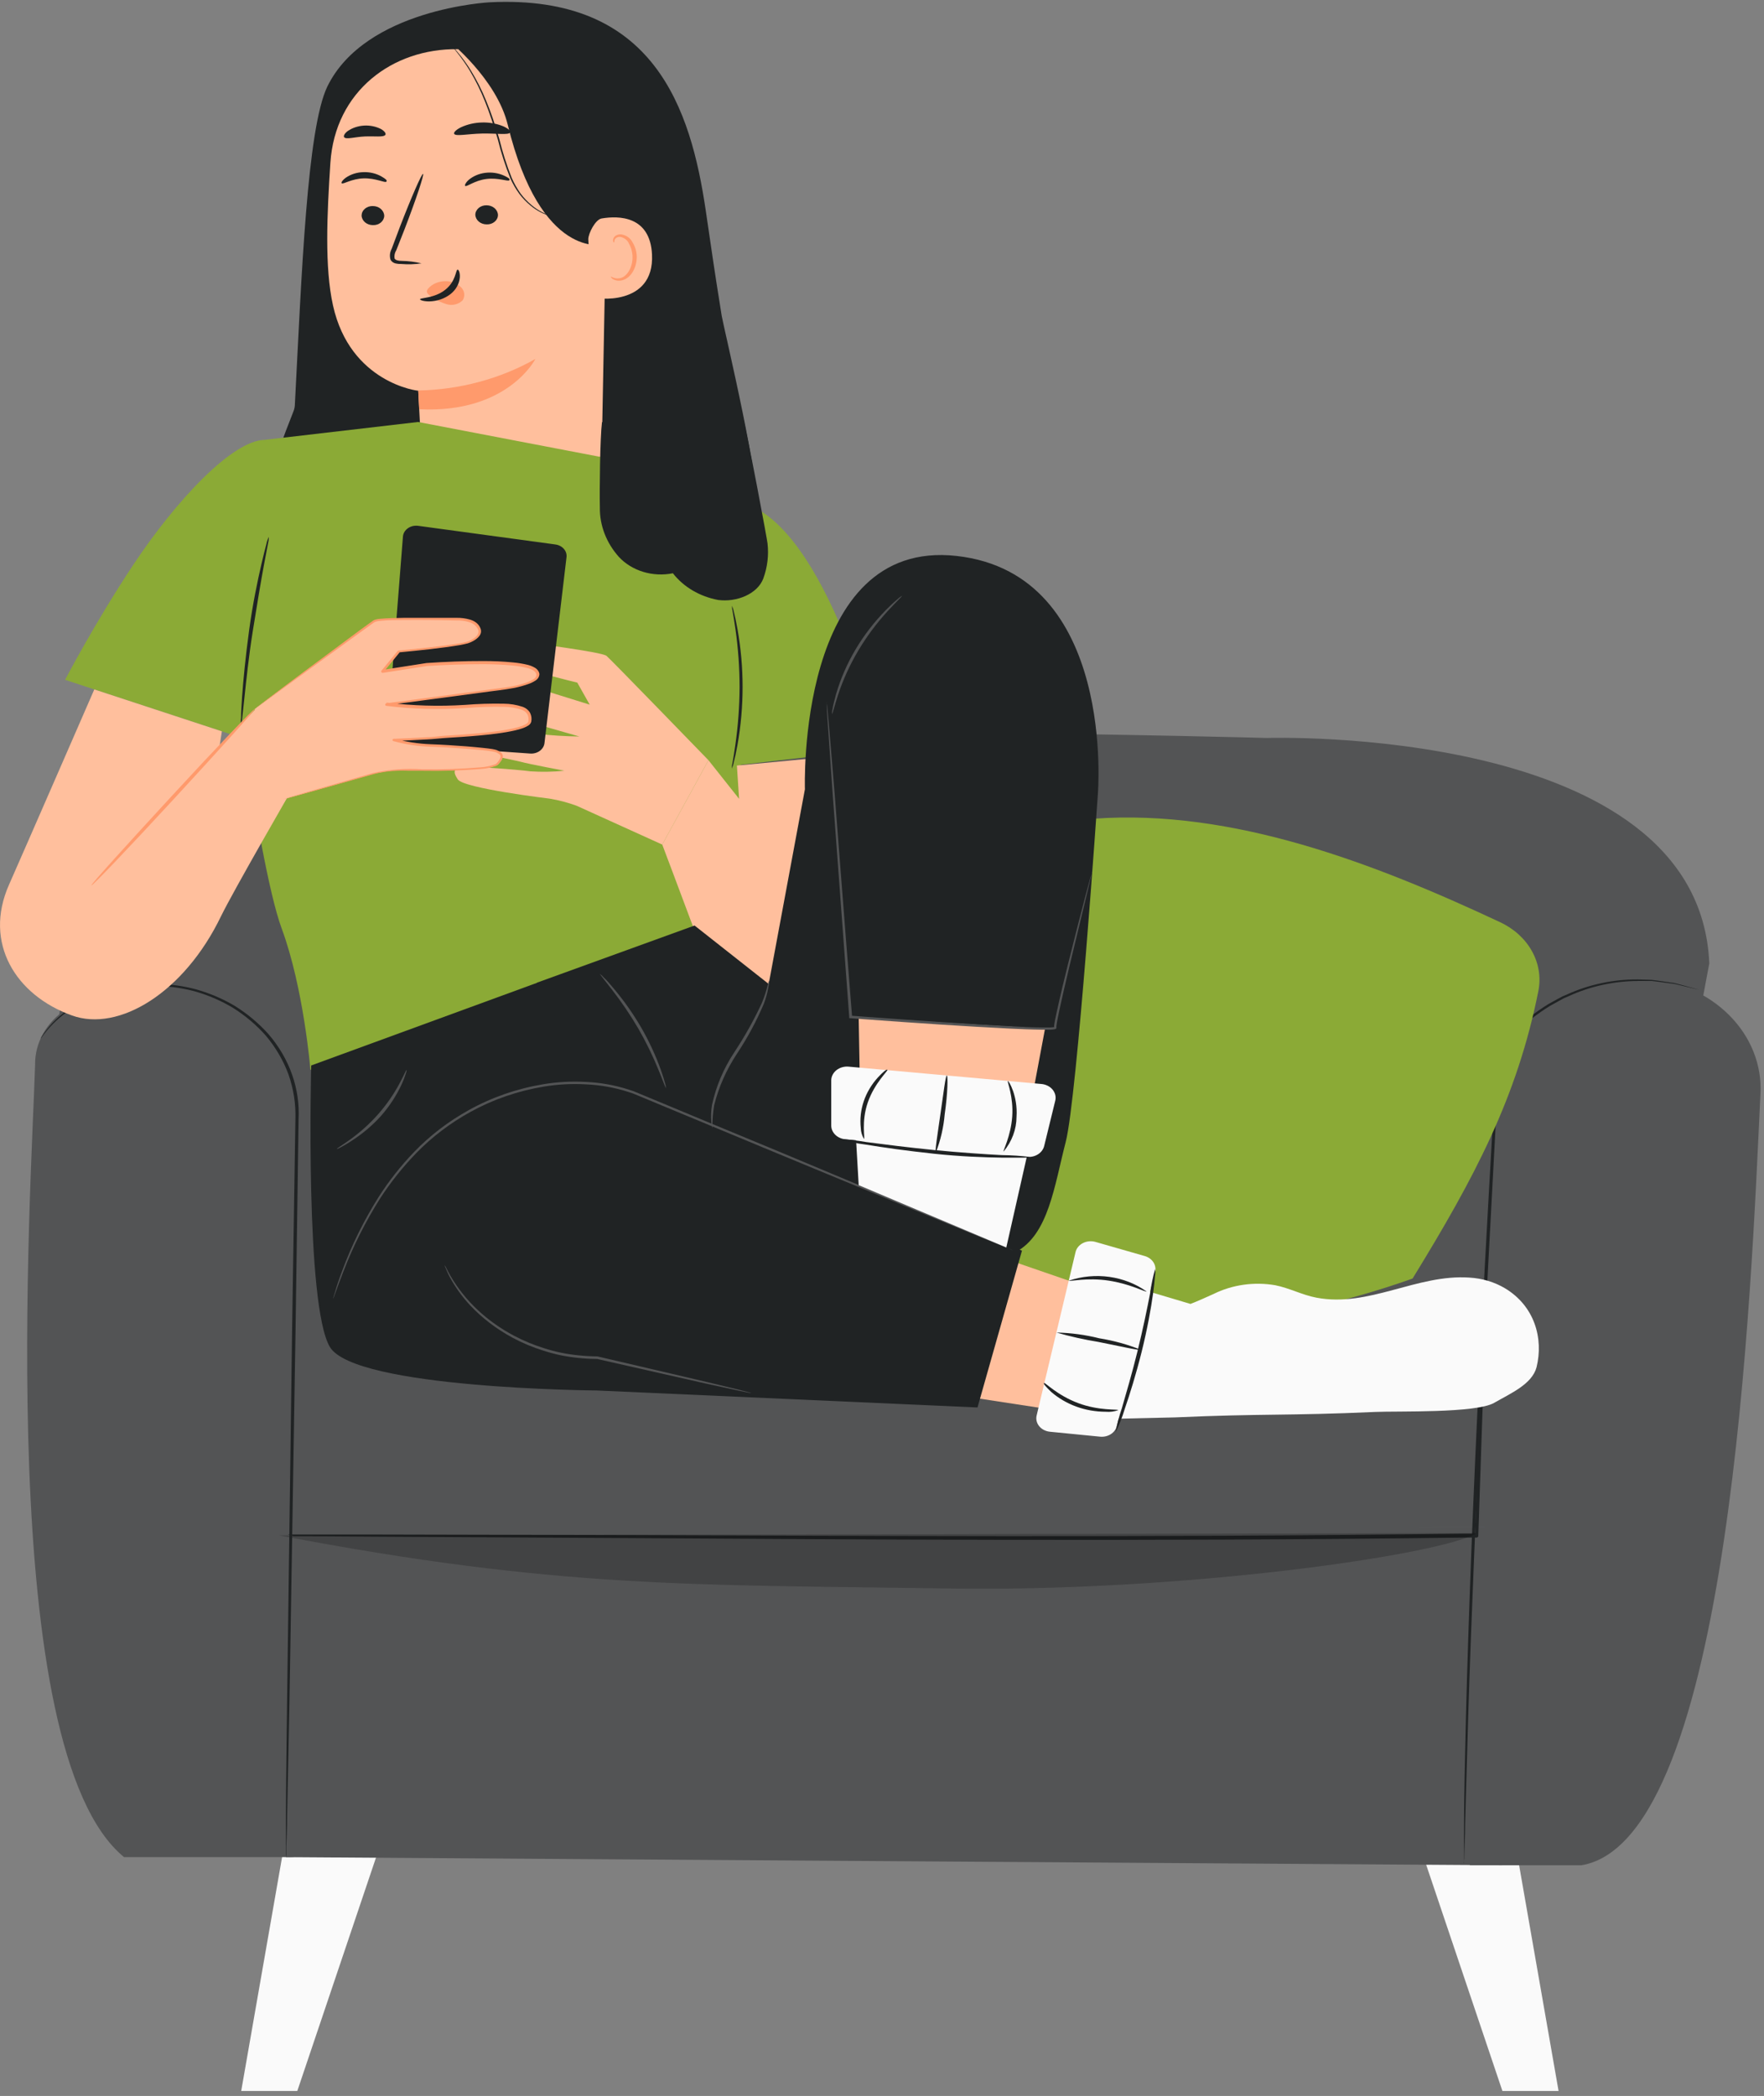 <svg width="266" height="316" viewBox="0 0 266 316" fill="none" xmlns="http://www.w3.org/2000/svg">
<rect x="0" y="0" width="266" height="316" fill="#808080" stroke="none"/>
<path d="M43.779 272.882L36.373 315.246H44.832L59.121 272.882H43.779Z" fill="#FAFAFA"/>
<path d="M227.616 272.882L235.022 315.246H226.552L212.273 272.882H227.616Z" fill="#FAFAFA"/>
<path d="M5.294 160.515C4.698 179.629 -0.942 263.943 18.711 279.996H43.119C49.503 279.996 49.141 277.347 48.896 271.759L44.257 162.359C44.182 160.255 43.335 158.229 41.842 156.584C38.65 153.102 32.191 147.72 23.35 148.244C18.578 148.447 13.96 149.793 9.996 152.138C8.517 153.109 7.32 154.375 6.503 155.831C5.685 157.286 5.271 158.892 5.294 160.515Z" fill="#535455"/>
<path d="M226.51 281.222L43.119 279.996V230.154H226.51V281.222Z" fill="#535455"/>
<path d="M225.786 230.154L42.065 231.483V201.587L226.51 198.545L225.786 230.154Z" fill="#535455"/>
<path d="M8.763 154.909C8.763 154.909 10.125 113.407 62.048 111.263C113.971 109.12 191.015 111.263 191.015 111.263C191.015 111.263 256.238 109.11 257.749 145.249L244.79 214.513H43.407L8.763 154.909Z" fill="#535455"/>
<path d="M265.463 164.924C264.09 193.528 261.09 277.431 238.469 281.222H221.647L226.85 158.662C226.85 158.662 234.65 146.7 247.641 147.43H248.035C252.952 147.787 257.52 149.811 260.772 153.076C264.024 156.34 265.706 160.589 265.463 164.924Z" fill="#535455"/>
<path d="M256.195 149.209L255.578 149.078L253.822 148.656L252.546 148.348L250.95 148.132C250.375 148.067 249.758 147.964 249.098 147.898H246.97C243.337 147.924 239.763 148.71 236.543 150.191L235.83 150.5L235.139 150.875L233.734 151.652C232.795 152.232 231.893 152.857 231.031 153.524C229.156 154.989 227.511 156.666 226.137 158.512V158.428C225.456 171.092 224.605 187.089 223.679 204.442C222.615 225.567 221.839 244.69 221.402 258.552C221.2 265.469 221.051 271.066 220.934 274.96C220.934 276.879 220.838 278.386 220.817 279.425C220.817 279.921 220.817 280.305 220.764 280.586C220.711 280.866 220.764 280.979 220.764 280.979C220.764 280.979 220.764 280.848 220.764 280.586C220.764 280.323 220.764 279.912 220.764 279.425C220.764 278.377 220.764 276.879 220.764 274.96C220.764 271.085 220.902 265.479 221.062 258.552C221.413 244.69 222.126 225.549 223.19 204.423C224.073 187.06 224.999 171.055 225.743 158.409C225.734 158.385 225.734 158.359 225.743 158.335C227.142 156.466 228.82 154.772 230.734 153.299C231.609 152.613 232.529 151.972 233.489 151.38L234.915 150.594L235.617 150.22L236.341 149.911C239.612 148.429 243.238 147.659 246.917 147.664L249.045 147.73C249.705 147.795 250.322 147.908 250.907 147.982L252.503 148.216L253.78 148.553L255.525 149.031L256.195 149.209Z" fill="#202324"/>
<path d="M43.406 231.352H44.321H47.003H57.334L95.329 231.436C127.409 231.539 171.725 231.848 220.658 231.23H222.69L222.424 231.446C222.605 226.335 222.775 221.281 222.946 216.31C223.031 213.814 223.116 211.343 223.201 208.897L223.329 205.238C223.329 204.638 223.393 204.011 223.329 203.44C223.296 202.863 223.115 202.299 222.797 201.793C222.469 201.284 222.023 200.841 221.488 200.494C220.953 200.148 220.34 199.904 219.69 199.781C219.012 199.675 218.323 199.64 217.636 199.678H215.508H207.188L191.079 199.771L135.378 200.277C119.535 200.417 106.725 200.473 97.872 200.483H87.69H85.041C84.445 200.483 84.136 200.483 84.136 200.483H85.041H87.69L97.872 200.417L135.378 200.071L191.068 199.462L207.188 199.359H215.508H217.636C218.348 199.322 219.063 199.359 219.764 199.472C220.484 199.61 221.163 199.881 221.755 200.266C222.348 200.652 222.84 201.143 223.201 201.709C223.555 202.266 223.759 202.887 223.797 203.525C223.797 204.17 223.797 204.751 223.797 205.397C223.797 206.604 223.722 207.83 223.68 209.056C223.595 211.496 223.51 213.964 223.424 216.46C223.254 221.452 223.084 226.5 222.914 231.605C222.904 231.662 222.872 231.714 222.824 231.754C222.776 231.793 222.713 231.816 222.648 231.82H220.626C171.682 232.438 127.366 232.082 95.287 231.895L57.291 231.68L46.96 231.614H44.279L43.406 231.352Z" fill="#202324"/>
<g opacity="0.2">
<path d="M42.065 231.483C84.157 239.514 104.203 238.905 143.337 239.495C178.449 240.029 217.104 234.459 222.69 231.146L42.065 231.483Z" fill="black"/>
</g>
<path d="M43.118 279.996C43.109 279.859 43.109 279.721 43.118 279.584C43.118 279.285 43.118 278.882 43.118 278.367C43.118 277.281 43.118 275.709 43.118 273.687C43.118 269.606 43.214 263.756 43.289 256.53C43.491 242.022 43.757 222.02 44.055 199.93C44.236 188.876 44.395 178.346 44.544 168.771C44.623 166.454 44.264 164.142 43.48 161.929C42.707 159.858 41.565 157.909 40.097 156.154C38.679 154.544 37.001 153.125 35.117 151.942C33.365 150.889 31.452 150.061 29.435 149.48C25.907 148.523 22.155 148.391 18.551 149.096C15.824 149.608 13.241 150.594 10.954 151.998C9.522 152.9 8.256 153.989 7.198 155.227C6.474 156.079 6.187 156.584 6.134 156.566C6.19 156.438 6.261 156.315 6.347 156.201C6.573 155.845 6.821 155.502 7.091 155.171C8.116 153.891 9.37 152.765 10.805 151.839C13.099 150.389 15.706 149.366 18.465 148.834C22.122 148.087 25.938 148.196 29.531 149.152C31.606 149.734 33.577 150.572 35.383 151.642C37.311 152.844 39.032 154.284 40.49 155.92C43.665 159.608 45.269 164.159 45.023 168.78C44.885 178.365 44.736 188.895 44.576 199.949C44.214 222.039 43.885 242.069 43.65 256.54C43.502 263.766 43.384 269.644 43.299 273.697C43.299 275.709 43.214 277.272 43.182 278.377C43.182 278.901 43.182 279.313 43.182 279.593C43.172 279.729 43.151 279.863 43.118 279.996Z" fill="#202324"/>
<path d="M146.295 192.265C146.683 172.628 148.854 153.05 152.786 133.718C153.381 130.769 154.169 127.596 156.765 125.668C158.999 124.002 162.085 123.637 165 123.431C185.908 121.934 207.22 130.142 226.202 139.034C228.284 140.005 229.964 141.529 231.001 143.39C232.039 145.251 232.381 147.353 231.979 149.396C228.787 165.401 222.403 177.476 213.008 192.761C191.671 200.37 168.235 202.195 145.71 198.002" fill="#8BAA36"/>
<path d="M108.832 47.634C107.512 39.388 107.598 39.659 106.427 31.769C104.172 16.456 98.681 -0.907 73.837 0.347C73.837 0.347 55.121 1.283 49.365 13.039C46.301 19.385 45.492 41.344 44.46 61.094C44.441 61.413 44.369 61.728 44.247 62.03L43.087 65.015C41.553 68.941 40.654 73.037 40.417 77.183L38.842 104.599C38.79 105.502 39.147 106.387 39.835 107.059C40.523 107.731 41.486 108.135 42.513 108.184C50.886 108.539 70.017 107.603 73.699 106.433C81.251 103.999 88.119 100.165 93.84 95.191C99.56 90.217 103.998 84.219 106.853 77.605C107.236 76.669 112.652 76.266 113.673 75.92C115.354 75.349 109.087 49.206 108.832 47.634Z" fill="#202324"/>
<path d="M69.049 7.414L70.623 6.132L87.36 12.29C88.531 12.361 89.629 12.815 90.437 13.564C91.245 14.313 91.704 15.302 91.722 16.334L90.808 64.435C90.808 67.702 91.871 71.474 89.552 74.048L86.828 77.408C81.359 83.586 68.74 81.349 64.601 74.422C64.346 74.029 64.153 73.607 64.027 73.168C63.925 72.813 63.847 72.454 63.792 72.091C63.356 68.216 63.378 64.856 63.378 64.856C63.144 60.607 63.08 58.856 63.069 58.903C63.058 58.95 52.812 57.752 50.216 46.061C48.928 40.277 49.312 32.33 49.822 24.533C50.535 13.76 59.164 7.283 69.049 7.414Z" fill="#FFBF9D"/>
<path d="M71.677 32.368C71.688 32.76 71.874 33.133 72.194 33.406C72.514 33.679 72.944 33.831 73.39 33.828C73.607 33.837 73.824 33.807 74.028 33.741C74.232 33.675 74.419 33.573 74.578 33.442C74.737 33.311 74.864 33.154 74.952 32.979C75.041 32.804 75.088 32.615 75.092 32.424C75.081 32.031 74.896 31.657 74.576 31.382C74.256 31.108 73.826 30.954 73.379 30.954C73.161 30.947 72.944 30.978 72.74 31.045C72.536 31.112 72.349 31.215 72.19 31.346C72.032 31.478 71.905 31.636 71.817 31.811C71.728 31.987 71.681 32.176 71.677 32.368Z" fill="#202324"/>
<path d="M54.524 32.48C54.536 32.872 54.721 33.245 55.042 33.518C55.362 33.791 55.791 33.943 56.237 33.94C56.455 33.949 56.672 33.919 56.876 33.853C57.08 33.787 57.267 33.685 57.426 33.554C57.584 33.423 57.712 33.266 57.8 33.091C57.888 32.916 57.936 32.727 57.94 32.536C57.929 32.143 57.743 31.769 57.423 31.495C57.103 31.22 56.674 31.067 56.227 31.067C56.009 31.059 55.792 31.09 55.587 31.157C55.383 31.225 55.197 31.327 55.038 31.459C54.88 31.59 54.752 31.748 54.664 31.924C54.576 32.099 54.529 32.288 54.524 32.48Z" fill="#202324"/>
<path d="M51.535 27.631C51.748 27.828 53.014 26.939 54.844 26.892C56.674 26.845 58.036 27.603 58.249 27.398C58.462 27.192 58.121 26.958 57.515 26.602C56.702 26.142 55.746 25.916 54.78 25.956C53.825 25.979 52.904 26.271 52.152 26.789C51.599 27.192 51.418 27.547 51.535 27.631Z" fill="#202324"/>
<path d="M70.156 28.034C70.4 28.203 71.549 27.21 73.347 26.986C75.146 26.761 76.625 27.407 76.795 27.182C76.965 26.958 76.614 26.761 75.965 26.462C75.101 26.077 74.124 25.937 73.167 26.059C72.222 26.178 71.344 26.555 70.656 27.135C70.177 27.585 70.038 27.959 70.156 28.034Z" fill="#202324"/>
<path d="M63.558 39.706C62.579 39.474 61.572 39.348 60.558 39.331C60.079 39.331 59.632 39.238 59.494 38.957C59.432 38.531 59.526 38.099 59.76 37.722C60.154 36.711 60.568 35.644 61.015 34.539C62.76 30 63.995 26.274 63.792 26.218C63.59 26.162 62.005 29.784 60.26 34.324L59.058 37.525C58.784 38.033 58.723 38.61 58.887 39.154C58.96 39.295 59.069 39.42 59.206 39.519C59.342 39.618 59.503 39.689 59.675 39.725C59.939 39.783 60.211 39.809 60.483 39.8C61.509 39.886 62.542 39.855 63.558 39.706Z" fill="#202324"/>
<path d="M63.068 58.875C69.342 58.755 75.455 57.109 80.731 54.12C80.731 54.12 76.581 62.367 63.207 61.702L63.068 58.875Z" fill="#FF9A6C"/>
<path d="M64.495 43.581C64.827 43.18 65.27 42.861 65.782 42.655C66.295 42.448 66.859 42.361 67.421 42.402C67.829 42.423 68.228 42.517 68.594 42.678C68.959 42.839 69.284 43.063 69.549 43.338C69.803 43.602 69.96 43.927 70 44.271C70.04 44.615 69.961 44.962 69.772 45.266C69.486 45.564 69.106 45.781 68.68 45.889C68.254 45.997 67.801 45.992 67.378 45.874C66.511 45.621 65.708 45.22 65.016 44.695C64.803 44.575 64.619 44.419 64.474 44.236C64.407 44.147 64.371 44.043 64.371 43.937C64.371 43.83 64.407 43.726 64.474 43.637" fill="#FF9A6C"/>
<path d="M69.006 40.651C68.708 40.651 68.783 42.402 67.123 43.703C65.463 45.004 63.335 44.873 63.335 45.125C63.335 45.228 63.814 45.444 64.718 45.444C65.894 45.421 67.023 45.037 67.91 44.358C68.739 43.714 69.251 42.81 69.336 41.84C69.389 41.063 69.144 40.642 69.006 40.651Z" fill="#202324"/>
<path d="M68.485 20.181C68.73 20.593 70.517 20.181 72.688 20.134C74.858 20.087 76.667 20.396 76.944 19.975C77.039 19.769 76.678 19.395 75.88 19.039C74.881 18.631 73.788 18.435 72.688 18.468C71.574 18.491 70.481 18.741 69.496 19.198C68.719 19.591 68.378 19.984 68.485 20.181Z" fill="#202324"/>
<path d="M51.908 20.705C52.248 21.061 53.493 20.64 55.015 20.574C56.536 20.509 57.834 20.724 58.111 20.331C58.239 20.143 58.015 19.779 57.441 19.451C56.666 19.061 55.778 18.882 54.889 18.935C53.999 18.989 53.147 19.272 52.44 19.75C51.918 20.143 51.759 20.527 51.908 20.705Z" fill="#202324"/>
<path d="M91.01 36.861C91.01 36.861 81.572 39.313 76.571 18.833C74.869 11.832 67.602 6.094 67.602 6.094L70.591 5.336C70.591 5.336 89.062 10.166 89.371 10.372C89.68 10.578 93.914 18.861 93.914 18.861L91.01 36.861Z" fill="#202324"/>
<path d="M88.711 36.065C88.711 35.194 89.775 33.107 90.711 32.939C93.307 32.499 98.032 32.536 98.319 38.367C98.702 46.352 89.509 45.05 89.488 44.816C89.466 44.583 88.828 39.079 88.711 36.065Z" fill="#FFBF9D"/>
<path d="M92.106 41.69C92.106 41.69 92.276 41.784 92.542 41.877C92.921 42.013 93.344 42.013 93.723 41.877C94.67 41.531 95.415 40.165 95.383 38.723C95.375 38.038 95.194 37.363 94.851 36.748C94.753 36.502 94.588 36.281 94.371 36.103C94.154 35.925 93.892 35.797 93.606 35.728C93.423 35.693 93.231 35.714 93.064 35.789C92.898 35.865 92.766 35.989 92.691 36.14C92.585 36.374 92.691 36.523 92.595 36.542C92.499 36.561 92.404 36.411 92.457 36.084C92.501 35.885 92.616 35.705 92.787 35.569C93.03 35.398 93.338 35.314 93.648 35.335C94.023 35.387 94.377 35.521 94.676 35.726C94.976 35.93 95.212 36.198 95.362 36.505C95.785 37.182 96.012 37.941 96.021 38.714C96.021 40.324 95.181 41.868 93.893 42.242C93.653 42.316 93.397 42.341 93.145 42.315C92.892 42.289 92.65 42.213 92.436 42.093C92.138 41.887 92.084 41.709 92.106 41.69Z" fill="#FF9A6C"/>
<path d="M84.7 32.873C84.244 32.812 83.793 32.728 83.349 32.62C82.152 32.278 81.06 31.698 80.157 30.926C79.526 30.403 78.969 29.816 78.497 29.176C77.969 28.432 77.524 27.645 77.167 26.827C76.41 24.922 75.788 22.977 75.305 21.005C74.698 18.917 74.039 16.942 73.305 15.183C72.675 13.623 71.91 12.109 71.017 10.652C70.42 9.673 69.741 8.735 68.985 7.844C68.719 7.517 68.495 7.292 68.346 7.124C68.276 7.04 68.198 6.962 68.112 6.89C68.171 6.982 68.239 7.07 68.314 7.152C68.442 7.32 68.666 7.564 68.91 7.891C69.627 8.791 70.281 9.729 70.868 10.699C71.735 12.16 72.482 13.674 73.103 15.229C73.815 16.98 74.464 18.974 75.071 21.033C75.559 23.015 76.188 24.969 76.954 26.883C77.321 27.71 77.781 28.504 78.327 29.251C78.817 29.898 79.392 30.491 80.04 31.02C80.968 31.797 82.096 32.365 83.328 32.677C83.772 32.801 84.234 32.867 84.7 32.873Z" fill="#202324"/>
<path d="M111.991 75.835L91.775 69.124L63.047 63.621L39.905 66.316C35.022 66.41 26.563 75.433 20.126 85.111C14.359 93.779 9.815 102.493 9.815 102.493L36.745 111.347C38.277 121.428 40.533 134.747 42.48 139.998C45.8 148.975 46.811 161.292 46.811 161.292L110.768 153.954L111.672 115.307L132.707 112.892C132.718 111.535 124.6 79.28 111.991 75.835Z" fill="#8BAA36"/>
<path d="M110.374 91.326C110.375 91.641 110.414 91.955 110.491 92.262C110.597 92.88 110.746 93.779 110.906 94.883C111.314 97.777 111.52 100.691 111.523 103.607C111.509 106.52 111.296 109.43 110.884 112.321C110.725 113.435 110.576 114.333 110.469 114.951C110.393 115.259 110.35 115.572 110.342 115.887C110.482 115.586 110.582 115.272 110.64 114.951C110.81 114.333 111.001 113.444 111.204 112.33C112.239 106.528 112.239 100.62 111.204 94.818C111.001 93.713 110.81 92.815 110.65 92.206C110.595 91.905 110.502 91.61 110.374 91.326Z" fill="#202324"/>
<path d="M131.899 113.444L111.119 115.419L111.449 120.436L106.832 114.614L99.862 127.334C99.862 127.334 102.671 134.766 104.193 138.866C108.247 149.864 114.726 162.135 122.281 161.33C131.378 160.394 137.815 150.79 137.517 144.641C137.273 139.081 131.899 113.444 131.899 113.444Z" fill="#FFBF9D"/>
<path d="M141.635 186.349L177.673 198.779L163.968 213.353L133.314 208.663L141.635 186.349Z" fill="#FFBF9D"/>
<path d="M46.928 160.637C46.928 160.637 45.981 196.795 49.748 203.085C53.514 209.375 89.946 209.637 89.946 209.637L147.402 212.201L154.105 188.558C154.105 188.558 112.3 171.485 108.353 169.51C104.406 167.536 95.064 164.082 95.064 164.082L80.998 148.17L46.928 160.637Z" fill="#202324"/>
<path d="M113.3 210.03C113.152 209.971 112.999 209.924 112.842 209.889L111.523 209.552L106.607 208.364L90.083 204.498H90.019C89.095 204.49 88.171 204.437 87.253 204.339C85.471 204.173 83.72 203.811 82.04 203.263C80.468 202.774 78.957 202.146 77.528 201.391C73.443 199.243 70.125 196.13 67.952 192.405C67.644 191.881 67.452 191.469 67.293 191.169C67.228 191.017 67.142 190.872 67.037 190.739C67.076 190.897 67.133 191.05 67.207 191.198C67.335 191.488 67.505 191.937 67.793 192.48C68.618 194.015 69.651 195.457 70.868 196.776C72.698 198.725 74.884 200.392 77.337 201.709C78.786 202.486 80.323 203.129 81.922 203.628C82.766 203.9 83.625 204.132 84.497 204.32C85.396 204.501 86.305 204.638 87.221 204.732C88.161 204.83 89.105 204.883 90.051 204.891L106.618 208.635L111.565 209.702L112.906 209.974C113.034 210.007 113.166 210.025 113.3 210.03Z" fill="#535455"/>
<path d="M111.587 171.635L121.376 118.994C121.376 118.994 120.078 81.105 144.262 83.82C168.447 86.534 165.542 119.874 165.542 119.874C165.542 119.874 162.414 165.579 160.701 172.178C158.988 178.777 158.126 186.115 153.189 188.755L131.239 185.75L111.587 171.635Z" fill="#202324"/>
<path d="M130.452 93.404L124.6 105.844L128.228 153.355C128.228 153.355 159.403 155.704 159.084 154.956C158.765 154.207 164.67 131.294 164.67 131.294C164.67 131.294 166.606 100.883 157.371 95.08C148.135 89.277 130.452 93.404 130.452 93.404Z" fill="#202324"/>
<path d="M129.483 153.439L129.888 176.128L151.668 186.639L157.584 155.096L129.483 153.439Z" fill="#FFBF9D"/>
<path d="M80.955 148.16L104.735 139.54L118.961 150.753L111.066 173.114L90.201 166.262L80.955 148.16Z" fill="#202324"/>
<path d="M152.732 188.539L152.445 188.39L151.572 188.006L148.21 186.564L135.815 181.304L117.397 173.591L106.512 169.08L100.756 166.684L97.808 165.458L96.319 164.84C95.826 164.615 95.313 164.424 94.787 164.269C92.709 163.599 90.528 163.21 88.318 163.118C86.182 163.002 84.037 163.118 81.934 163.464C77.952 164.128 74.147 165.446 70.719 167.348C67.623 169.067 64.842 171.192 62.473 173.648C60.422 175.783 58.608 178.087 57.057 180.527C54.842 184.057 53.014 187.765 51.599 191.6C51.088 192.957 50.737 194.024 50.535 194.754L50.28 195.578C50.245 195.669 50.223 195.763 50.216 195.859C50.216 195.859 50.216 195.775 50.333 195.587L50.631 194.773C50.886 194.052 51.269 193.004 51.801 191.656C53.267 187.84 55.126 184.149 57.355 180.63C58.921 178.222 60.737 175.947 62.782 173.835C65.136 171.413 67.895 169.321 70.964 167.629C74.349 165.761 78.102 164.469 82.029 163.82C84.101 163.477 86.214 163.364 88.318 163.483C90.499 163.574 92.651 163.956 94.702 164.615C95.221 164.767 95.727 164.955 96.213 165.177L97.702 165.795L100.649 167.021L106.406 169.407L117.29 173.928L135.751 181.557L148.21 186.677L151.604 188.043L152.498 188.39C152.572 188.445 152.65 188.495 152.732 188.539Z" fill="#535455"/>
<path d="M107.427 170.072C107.41 168.919 107.499 167.767 107.693 166.627C108.371 163.911 109.523 161.303 111.109 158.896C112.719 156.475 114.086 153.935 115.194 151.305C115.498 150.493 115.725 149.66 115.875 148.815C115.945 148.507 115.97 148.193 115.95 147.879C115.865 147.879 115.716 149.199 114.886 151.212C113.69 153.791 112.289 156.293 110.694 158.7C109.089 161.14 107.967 163.801 107.374 166.571C107.227 167.42 107.187 168.28 107.257 169.136C107.27 169.453 107.327 169.767 107.427 170.072Z" fill="#535455"/>
<path d="M164.734 131.294L164.649 131.537C164.649 131.724 164.532 131.967 164.436 132.267C164.255 132.941 164.01 133.877 163.68 135.075C163.042 137.518 162.116 141.056 161.031 145.437C160.488 147.627 159.903 150.023 159.339 152.616C159.201 153.271 159.052 153.917 158.956 154.609C158.95 154.709 158.95 154.809 158.956 154.909V155.002C158.956 155.049 158.956 155.002 158.956 154.918V154.862C158.956 154.862 158.956 154.862 158.903 154.862C158.72 154.888 158.535 154.903 158.35 154.909H157.169C155.583 154.909 153.977 154.806 152.264 154.722C145.539 154.366 138.166 153.851 130.42 153.29L128.292 153.13L128.494 153.318C127.43 140.111 126.536 128.252 125.855 119.622C125.504 115.354 125.217 111.9 125.015 109.485C124.908 108.315 124.823 107.398 124.759 106.742C124.759 106.443 124.706 106.209 124.685 106.031C124.697 105.95 124.697 105.868 124.685 105.788C124.673 105.868 124.673 105.95 124.685 106.031C124.685 106.209 124.685 106.452 124.685 106.742C124.685 107.398 124.791 108.324 124.855 109.494C125.025 111.909 125.259 115.363 125.557 119.64C126.196 128.233 127.079 140.101 128.058 153.336V153.514H128.26L130.388 153.673C138.134 154.244 145.518 154.74 152.253 155.077C153.934 155.152 155.573 155.227 157.179 155.246H158.371C158.578 155.241 158.784 155.222 158.988 155.19C159.066 155.174 159.141 155.149 159.212 155.115C159.252 155.089 159.281 155.053 159.297 155.012C159.307 154.978 159.307 154.943 159.297 154.909C159.158 154.909 159.297 154.862 159.297 154.909C159.292 154.837 159.292 154.765 159.297 154.694C159.382 154.038 159.531 153.374 159.658 152.728C160.212 150.135 160.776 147.739 161.297 145.54C162.361 141.178 163.212 137.64 163.808 135.159L164.478 132.351C164.542 132.042 164.606 131.799 164.638 131.612C164.697 131.514 164.73 131.405 164.734 131.294Z" fill="#535455"/>
<path d="M136.027 89.819C135.773 89.968 135.541 90.144 135.336 90.344C134.9 90.699 134.272 91.279 133.612 91.944C130.008 95.63 127.422 99.999 126.058 104.711C125.802 105.647 125.632 106.349 125.547 106.864C125.478 107.128 125.449 107.398 125.462 107.669C125.536 107.669 125.792 106.555 126.366 104.786C127.888 100.169 130.438 95.864 133.867 92.122C135.176 90.69 136.091 89.866 136.027 89.819Z" fill="#535455"/>
<path d="M100.426 164.035C100.412 163.778 100.362 163.523 100.277 163.277C100.149 162.799 99.936 162.107 99.638 161.264C98.847 159.065 97.85 156.927 96.659 154.871C95.462 152.82 94.078 150.857 92.52 149.003C91.924 148.301 91.456 147.739 91.041 147.374C90.871 147.165 90.666 146.979 90.435 146.822C90.435 146.822 91.126 147.758 92.254 149.171C93.722 151.059 95.054 153.025 96.244 155.059C97.42 157.099 98.447 159.203 99.319 161.358C100 163.005 100.351 164.054 100.426 164.035Z" fill="#535455"/>
<path d="M61.313 161.292C61.238 161.292 60.93 162.088 60.249 163.342C59.379 164.975 58.309 166.52 57.057 167.947C55.807 169.369 54.38 170.663 52.801 171.804C51.588 172.674 50.769 173.151 50.811 173.208C50.854 173.264 51.045 173.133 51.439 172.946C51.98 172.66 52.503 172.348 53.003 172.01C54.69 170.925 56.2 169.644 57.493 168.2C58.758 166.746 59.795 165.15 60.579 163.455C60.815 162.944 61.018 162.422 61.185 161.891C61.265 161.699 61.308 161.497 61.313 161.292Z" fill="#535455"/>
<path d="M177.14 213.699C190.568 213.1 193.951 213.474 207.379 212.875C210.656 212.726 222.583 213.091 225.318 211.499C227.818 210.058 231.021 208.691 231.702 206.136C232.766 201.812 231.436 196.916 226.914 194.211C225.33 193.279 223.495 192.731 221.594 192.62C213.667 192.068 206.421 197.16 198.494 195.644C196.366 195.241 194.43 194.193 192.302 193.772C189.127 193.222 185.834 193.687 183.013 195.082C180.172 196.374 179.513 196.589 179.513 196.589L165.404 192.386L161.01 214.064L177.14 213.699Z" fill="#FAFAFA"/>
<path d="M165.181 187.238L172.629 189.372C173.175 189.532 173.635 189.862 173.921 190.301C174.208 190.739 174.301 191.255 174.183 191.75L168.405 215C168.287 215.497 167.961 215.937 167.493 216.233C167.024 216.529 166.446 216.661 165.873 216.601L158.34 215.861C158.017 215.831 157.705 215.741 157.424 215.598C157.143 215.455 156.9 215.261 156.709 215.03C156.519 214.799 156.386 214.535 156.318 214.256C156.251 213.977 156.251 213.688 156.318 213.409L162.181 188.792C162.244 188.508 162.376 188.239 162.566 188.003C162.756 187.768 163.001 187.57 163.285 187.423C163.568 187.276 163.884 187.184 164.21 187.152C164.537 187.12 164.868 187.15 165.181 187.238Z" fill="#FAFAFA"/>
<path d="M168.224 215.936C168.785 214.806 169.244 213.638 169.596 212.445C170.352 210.264 171.299 207.231 172.15 203.824C173.001 200.417 173.565 197.272 173.873 195.045C174.022 193.912 174.129 192.985 174.171 192.349C174.233 192.02 174.233 191.685 174.171 191.357C173.842 192.553 173.593 193.766 173.427 194.988C173.001 197.225 172.363 200.324 171.533 203.703C170.703 207.081 169.798 210.142 169.16 212.342C168.756 213.52 168.443 214.721 168.224 215.936Z" fill="#202324"/>
<path d="M172.894 194.717C171.281 193.561 169.348 192.801 167.293 192.513C165.238 192.225 163.132 192.421 161.19 193.079C161.19 193.257 163.914 192.573 167.202 193.079C170.49 193.584 172.799 194.867 172.894 194.717Z" fill="#202324"/>
<path d="M172.012 203.497C170.023 202.696 167.929 202.118 165.777 201.774C163.671 201.245 161.497 200.952 159.308 200.904C161.376 201.498 163.488 201.971 165.628 202.317C169.128 203.029 171.959 203.656 172.012 203.497Z" fill="#202324"/>
<path d="M168.628 212.604C168.628 212.426 165.744 212.735 162.563 211.537C159.382 210.339 157.573 208.383 157.435 208.504C157.296 208.626 157.733 209.103 158.499 209.843C159.585 210.788 160.867 211.541 162.276 212.061C163.689 212.579 165.204 212.846 166.734 212.847C167.378 212.903 168.029 212.82 168.628 212.604Z" fill="#202324"/>
<path d="M128.92 168.874L129.484 178.683L151.743 188.081L155.445 171.701L128.92 168.874Z" fill="#FAFAFA"/>
<path d="M159.127 165.944L157.456 172.777C157.333 173.282 157.002 173.729 156.527 174.031C156.051 174.334 155.465 174.471 154.881 174.415L127.473 171.766C126.887 171.713 126.344 171.469 125.951 171.084C125.558 170.698 125.342 170.197 125.345 169.679V162.874C125.349 162.584 125.422 162.297 125.559 162.033C125.695 161.769 125.893 161.532 126.139 161.339C126.385 161.145 126.674 160.999 126.988 160.908C127.302 160.818 127.634 160.786 127.962 160.815L156.988 163.426C157.326 163.449 157.653 163.535 157.95 163.679C158.247 163.822 158.505 164.02 158.707 164.258C158.91 164.497 159.052 164.77 159.124 165.061C159.197 165.352 159.198 165.653 159.127 165.944Z" fill="#FAFAFA"/>
<path d="M126.409 171.71C127.765 172.103 129.157 172.391 130.569 172.571C133.166 173.002 136.762 173.507 140.773 173.938C144.784 174.368 148.423 174.499 151.073 174.537C152.392 174.537 153.456 174.537 154.201 174.537C154.584 174.551 154.968 174.516 155.339 174.434C153.929 174.26 152.507 174.166 151.083 174.153C148.455 174.013 144.827 173.779 140.837 173.385C136.847 172.992 133.251 172.524 130.644 172.187C129.246 171.946 127.831 171.787 126.409 171.71Z" fill="#202324"/>
<path d="M151.338 173.61C152.598 172.09 153.279 170.259 153.285 168.378C153.498 165.233 152.104 162.902 151.976 162.987C151.849 163.071 152.849 165.355 152.636 168.341C152.423 171.326 151.2 173.535 151.338 173.61Z" fill="#202324"/>
<path d="M141.123 173.76C141.838 171.901 142.285 169.97 142.453 168.013C142.922 164.793 142.954 162.163 142.773 162.153C142.592 162.144 142.273 164.746 141.815 167.938C141.358 171.13 140.943 173.722 141.123 173.76Z" fill="#202324"/>
<path d="M130.281 171.71C130.483 171.71 129.834 169.145 130.866 166.188C131.899 163.23 133.973 161.405 133.814 161.292C133.654 161.18 133.165 161.62 132.399 162.425C130.433 164.579 129.502 167.323 129.802 170.072C129.814 170.643 129.978 171.205 130.281 171.71Z" fill="#202324"/>
<path d="M79.369 96.858C79.369 96.858 90.743 98.271 91.467 98.889C92.191 99.507 106.831 114.614 106.831 114.614L99.862 127.334L86.956 121.484C85.641 121 84.271 120.639 82.87 120.408C82.87 120.408 69.953 118.863 69.038 117.516C68.123 116.168 68.633 115.84 69.581 115.644C70.527 115.447 78.252 116.046 79.976 116.289C81.685 116.405 83.402 116.374 85.104 116.196C85.104 116.196 79.731 115.194 78.507 114.848C77.284 114.502 65.261 112.368 65.41 110.467C65.558 108.567 67.027 107.865 74.571 109.531C78.749 110.486 83.043 110.992 87.36 111.038L70.666 106.255C70.666 106.255 63.941 104.496 66.048 102.774C68.155 101.051 82.54 104.252 82.54 104.252L88.924 106.237L87.051 102.914C87.051 102.914 78.007 100.733 76.837 99.966C75.39 99.03 75.166 98.094 76.22 97.279C77.273 96.465 79.369 96.858 79.369 96.858Z" fill="#FFBF9D"/>
<path d="M40.543 80.937C40.536 81.315 40.486 81.691 40.395 82.06C40.245 82.874 40.054 83.885 39.82 85.083C39.341 87.638 38.756 91.177 38.128 95.089C37.5 99.002 37.139 102.577 36.862 105.151C36.734 106.359 36.617 107.379 36.532 108.202C36.512 108.581 36.451 108.957 36.351 109.326C36.297 108.95 36.297 108.569 36.351 108.193C36.351 107.463 36.415 106.415 36.5 105.123C36.681 102.53 37.032 98.955 37.564 95.033C38.096 91.111 38.841 87.545 39.426 85.027C39.724 83.754 39.98 82.725 40.171 82.022C40.242 81.648 40.367 81.283 40.543 80.937Z" fill="#202324"/>
<path d="M115.737 81.92C115.737 81.657 112.907 66.288 111.587 60.85L90.776 63.658C90.488 65.933 90.393 73.861 90.456 76.528C90.421 79.22 91.43 81.842 93.319 83.96C94.28 84.999 95.553 85.781 96.993 86.218C98.433 86.655 99.984 86.728 101.469 86.431C103.071 88.493 105.513 89.934 108.289 90.456C111.055 90.83 114.216 89.567 115.099 87.227C115.725 85.515 115.942 83.708 115.737 81.92Z" fill="#202324"/>
<path d="M85.424 84.026L82.104 112.04C82.05 112.494 81.798 112.911 81.401 113.204C81.004 113.498 80.493 113.644 79.976 113.612L60.271 112.227C59.746 112.191 59.26 111.974 58.917 111.623C58.574 111.273 58.403 110.817 58.441 110.355L60.76 80.899C60.779 80.655 60.855 80.416 60.985 80.199C61.115 79.982 61.294 79.791 61.513 79.638C61.731 79.486 61.983 79.375 62.253 79.313C62.523 79.252 62.805 79.24 63.08 79.28L83.743 82.088C84.254 82.155 84.716 82.395 85.03 82.757C85.344 83.119 85.485 83.574 85.424 84.026Z" fill="#202324"/>
<path d="M68.783 93.32C68.783 93.32 57.313 93.067 56.472 93.573C55.632 94.078 38.416 106.892 38.416 106.892L42.906 120.464C42.906 120.464 55.302 116.963 56.738 116.552C58.134 116.264 59.561 116.104 60.994 116.074C60.994 116.074 74.028 116.421 75.135 115.213C76.241 114.006 75.837 113.622 74.943 113.257C74.049 112.892 66.314 112.405 64.569 112.405C62.861 112.272 61.172 111.993 59.526 111.572C59.526 111.572 65.016 111.357 66.282 111.188C67.548 111.02 79.816 110.645 80.029 108.764C80.242 106.883 78.965 105.956 71.166 106.499C66.912 106.846 62.625 106.745 58.398 106.199L75.656 103.869C75.656 103.869 82.615 103.101 80.859 101.061C79.103 99.02 64.303 100.125 64.303 100.125L57.653 101.164L60.111 98.15C60.111 98.15 69.442 97.307 70.751 96.718C72.358 95.988 72.751 95.126 71.815 94.162C70.879 93.198 68.783 93.32 68.783 93.32Z" fill="#FFBF9D"/>
<path d="M14.22 103.944L33.458 110.262L33.096 112.611L38.884 106.546L44.204 118.714C44.204 118.714 35.256 134.186 33.319 138.154C27.776 149.648 17.923 155.648 10.858 153.102C2.346 150.051 -2.527 142.151 1.357 133.39C3.666 128.177 14.22 103.944 14.22 103.944Z" fill="#FFBF9D"/>
<path d="M38.416 106.892C38.416 106.892 38.576 106.752 38.884 106.508L40.299 105.432L45.747 101.342L54.376 94.93L55.674 93.994L56.355 93.507C56.64 93.392 56.947 93.322 57.26 93.301C58.441 93.189 59.654 93.17 60.898 93.151C63.399 93.151 66.027 93.151 68.793 93.151C69.497 93.132 70.199 93.221 70.868 93.414C71.226 93.515 71.556 93.68 71.836 93.9C72.119 94.131 72.332 94.421 72.453 94.743C72.522 94.912 72.549 95.092 72.533 95.271C72.516 95.451 72.457 95.624 72.358 95.782C72.154 96.075 71.882 96.327 71.56 96.521C71.234 96.729 70.876 96.893 70.496 97.008C70.123 97.102 69.761 97.176 69.432 97.242C66.484 97.738 63.377 98.047 60.164 98.356L60.313 98.29L57.855 101.295L57.653 101.005L64.303 99.966C67.091 99.778 69.964 99.657 72.89 99.666C74.358 99.666 75.847 99.722 77.337 99.872C78.096 99.938 78.847 100.06 79.582 100.237C79.96 100.33 80.32 100.476 80.646 100.668C80.831 100.771 80.988 100.908 81.107 101.07C81.227 101.231 81.305 101.413 81.338 101.604C81.338 101.803 81.282 101.999 81.177 102.175C81.071 102.351 80.918 102.502 80.731 102.614C80.405 102.828 80.047 103.001 79.667 103.129C78.94 103.388 78.189 103.592 77.422 103.738C75.89 104.028 74.347 104.168 72.805 104.393L63.399 105.647L58.291 106.321V105.928C62.214 106.411 66.184 106.527 70.134 106.274C72.065 106.117 74.004 106.058 75.943 106.096C76.922 106.099 77.891 106.258 78.805 106.564C79.306 106.739 79.713 107.073 79.944 107.5C80.145 107.92 80.2 108.382 80.103 108.83C80.029 109.072 79.854 109.283 79.614 109.419C79.409 109.543 79.192 109.649 78.965 109.737C78.527 109.899 78.075 110.031 77.614 110.131C76.723 110.328 75.821 110.484 74.911 110.599C73.113 110.833 71.336 110.982 69.591 111.104L66.984 111.272C66.144 111.329 65.271 111.441 64.42 111.478C62.728 111.572 61.069 111.647 59.43 111.712V111.357C61.217 111.851 63.07 112.138 64.942 112.208C66.793 112.274 68.591 112.396 70.347 112.527C71.219 112.602 72.092 112.677 72.943 112.77C73.368 112.817 73.794 112.864 74.209 112.929C74.433 112.964 74.654 113.014 74.869 113.079C75.073 113.159 75.265 113.26 75.443 113.378C75.545 113.445 75.631 113.529 75.695 113.626C75.759 113.722 75.8 113.829 75.816 113.94C75.834 114.148 75.782 114.357 75.667 114.539C75.57 114.71 75.456 114.873 75.326 115.026L75.135 115.241C75.058 115.324 74.964 115.394 74.858 115.447C74.103 115.725 73.302 115.892 72.485 115.943C69.56 116.174 66.622 116.261 63.686 116.205H61.696C61.062 116.168 60.426 116.168 59.792 116.205C58.616 116.242 57.45 116.412 56.323 116.711L46.343 119.519L43.704 120.23L43.034 120.408L42.8 120.464L43.023 120.389L43.694 120.183L46.311 119.416L56.249 116.552C58.679 116.006 61.196 115.816 63.697 115.99C66.62 116.033 69.543 115.933 72.453 115.69C73.226 115.642 73.984 115.484 74.698 115.222C74.768 115.189 74.829 115.145 74.879 115.091L75.06 114.885C75.177 114.749 75.277 114.601 75.358 114.446C75.539 114.137 75.539 113.847 75.23 113.659C75.077 113.554 74.909 113.466 74.73 113.397C74.56 113.35 74.358 113.313 74.156 113.276C73.751 113.21 73.326 113.163 72.911 113.116C72.06 113.035 71.198 112.96 70.325 112.892C68.58 112.761 66.782 112.648 64.942 112.583C63.039 112.518 61.154 112.235 59.334 111.74C59.283 111.727 59.24 111.698 59.212 111.658C59.185 111.618 59.175 111.571 59.185 111.525C59.198 111.489 59.224 111.457 59.258 111.433C59.292 111.41 59.334 111.396 59.377 111.394C61.015 111.329 62.675 111.254 64.367 111.151C65.218 111.151 66.037 111.001 66.921 110.936L69.527 110.767C71.272 110.636 73.049 110.496 74.847 110.252C75.743 110.142 76.631 109.989 77.507 109.794C77.944 109.699 78.371 109.573 78.784 109.419C79.167 109.269 79.614 109.045 79.667 108.783C79.746 108.421 79.702 108.046 79.54 107.706C79.344 107.378 79.019 107.125 78.625 106.995C77.76 106.712 76.845 106.566 75.922 106.564C74.001 106.529 72.079 106.592 70.166 106.752C66.202 107.019 62.218 106.909 58.281 106.424C58.251 106.422 58.222 106.414 58.195 106.401C58.169 106.389 58.146 106.371 58.127 106.35C58.109 106.328 58.097 106.304 58.09 106.278C58.084 106.252 58.083 106.225 58.089 106.199C58.096 106.157 58.118 106.117 58.153 106.087C58.187 106.056 58.232 106.037 58.281 106.031L63.388 105.348L72.794 104.093C74.337 103.869 75.89 103.728 77.38 103.448C78.106 103.308 78.819 103.114 79.508 102.867C79.844 102.745 80.161 102.588 80.455 102.399C80.584 102.329 80.691 102.231 80.767 102.115C80.843 101.999 80.886 101.868 80.891 101.735C80.827 101.182 80.125 100.855 79.433 100.696C78.737 100.523 78.025 100.404 77.305 100.34C75.842 100.206 74.372 100.138 72.9 100.134C69.985 100.134 67.123 100.237 64.388 100.415L57.728 101.444C57.701 101.448 57.674 101.448 57.648 101.442C57.621 101.437 57.596 101.427 57.575 101.413C57.553 101.399 57.535 101.381 57.52 101.361C57.507 101.341 57.497 101.318 57.493 101.295C57.473 101.25 57.473 101.199 57.493 101.154C58.355 100.115 59.196 99.076 59.962 98.15C59.999 98.109 60.052 98.082 60.111 98.075C63.303 97.775 66.421 97.466 69.336 96.989C69.695 96.931 70.05 96.856 70.4 96.764C70.728 96.662 71.036 96.517 71.315 96.334C71.889 95.988 72.326 95.454 72.092 94.921C71.978 94.653 71.796 94.412 71.56 94.215C71.324 94.019 71.04 93.873 70.73 93.788C70.103 93.601 69.443 93.519 68.783 93.545C66.027 93.479 63.388 93.451 60.909 93.479C59.664 93.479 58.451 93.479 57.291 93.61C57.027 93.623 56.768 93.677 56.525 93.769L55.855 94.237L54.557 95.173L45.864 101.482L40.342 105.488L38.895 106.527C38.576 106.78 38.416 106.892 38.416 106.892Z" fill="#FF9A6C"/>
<path d="M38.416 106.892C38.533 106.976 33.096 113.004 26.329 120.342C19.562 127.681 13.944 133.568 13.785 133.493C13.625 133.418 19.105 127.39 25.872 120.043C32.639 112.695 38.278 106.808 38.416 106.892Z" fill="#FF9A6C"/>
</svg>
